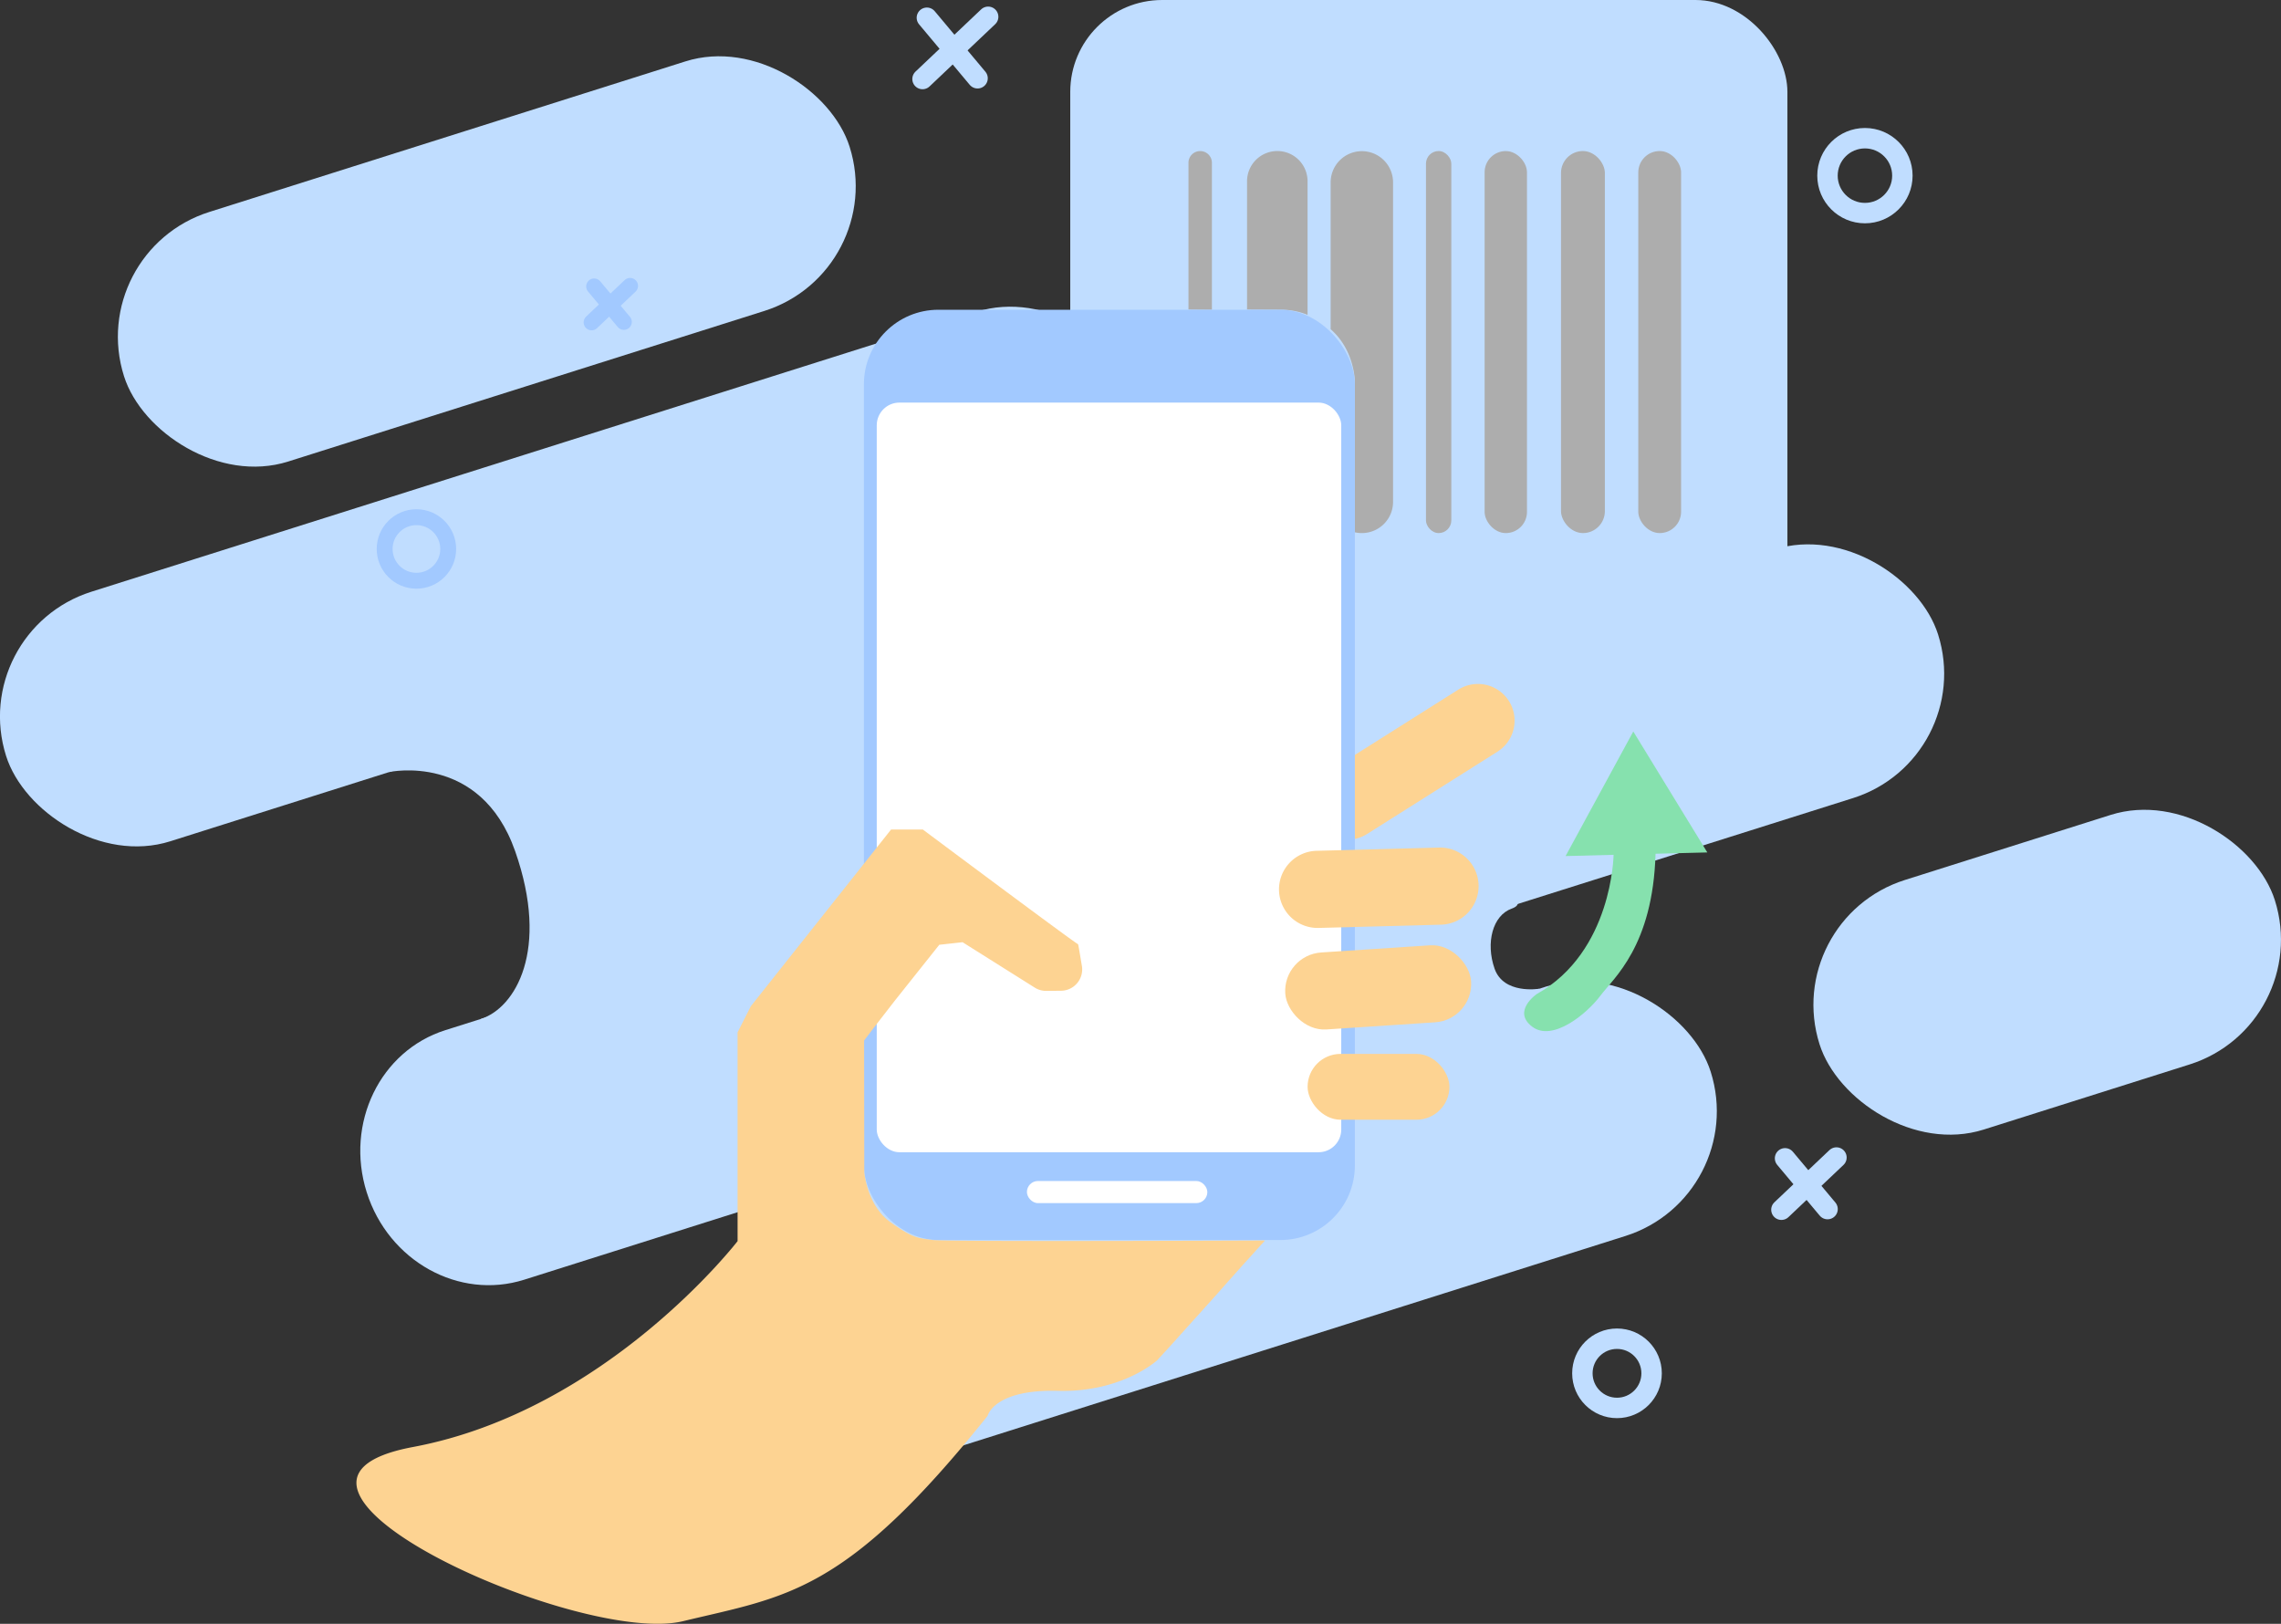 <svg xmlns="http://www.w3.org/2000/svg" viewBox="0 0 1005.07 715.54"><rect x="0" y="0" width="1005.07" height="715.54" fill="#333333" stroke="none"/><defs><style>.cls-1{fill:#c0ddff;}.cls-10,.cls-2,.cls-3,.cls-9{fill:none;stroke-miterlimit:10;}.cls-2,.cls-3{stroke:#c0ddff;stroke-width:9px;}.cls-10,.cls-3{stroke-linecap:round;}.cls-4{fill:#adadad;}.cls-5{fill:#a2c9ff;}.cls-6{fill:#fff;}.cls-7{fill:#fdd392;}.cls-8{fill:#86e1ae;}.cls-10,.cls-9{stroke:#a2c9ff;stroke-width:7px;}</style></defs><title>Asset 4</title><g id="Layer_2" data-name="Layer 2"><g id="Layer_4" data-name="Layer 4"><rect class="cls-1" x="46.84" y="57.54" width="335.33" height="115.33" rx="57.67" ry="57.67" transform="translate(-24.76 70.05) rotate(-17.55)"/><rect class="cls-1" x="-9.51" y="196.37" width="524.34" height="115.33" rx="57.67" ry="57.67" transform="translate(-64.85 88.03) rotate(-17.55)"/><path class="cls-1" d="M600.06,447.17,231,563.89c-28.73,9.09-59.81-8.16-69.42-38.52h0C152,495,167.51,463,196.25,453.93l3.8-1.2L565.28,337.2c28.73-9.09,59.81,8.16,69.42,38.53h0C644.3,406.09,628.79,438.08,600.06,447.17Z"/><rect class="cls-1" x="328.13" y="480.28" width="435.81" height="115.33" rx="57.67" ry="57.67" transform="translate(-136.81 189.72) rotate(-17.55)"/><rect class="cls-1" x="796.85" y="370.7" width="210.42" height="115.33" rx="57.67" ry="57.67" transform="translate(-87.19 291.99) rotate(-17.55)"/><rect class="cls-1" x="520.58" y="273.71" width="344.93" height="115.33" rx="57.67" ry="57.67" transform="matrix(0.95, -0.3, 0.3, 0.95, -67.67, 224.44)"/><path class="cls-1" d="M171.47,340.2s40.19-8.8,55.52,34.87,0,69.08-15.05,73.9l1.55,60.93h44L343,456.4S448.49,425,450,424.69s38.83-83.25,38.83-83.25L416,271.4l-56-6-251.5,29.5"/><path class="cls-1" d="M678.11,435.69s-15.56,2.59-19.56-8.85-.83-23.46,7.52-26.45-5.33-8.42-5.33-8.42-17.56,6.43-18.37,8.62-7.5,15.5-7.5,15.5l-1,16.44S540,447.9,540,449.9s77,45,78.5,44.5S724,456.9,724,456.9"/><rect class="cls-1" x="471.58" width="316" height="316" rx="40.5" ry="40.5"/><circle class="cls-2" cx="821.74" cy="77.4" r="16.5"/><line class="cls-3" x1="406.49" y1="34.82" x2="435.41" y2="7.4"/><line class="cls-3" x1="430.74" y1="34.49" x2="408.41" y2="7.82"/><line class="cls-3" x1="784.94" y1="533.06" x2="809.19" y2="510.06"/><line class="cls-3" x1="805.27" y1="532.78" x2="786.54" y2="510.41"/><line class="cls-1" x1="258.67" y1="157.25" x2="282.92" y2="134.26"/><line class="cls-1" x1="279.01" y1="156.97" x2="260.28" y2="134.61"/><circle class="cls-3" cx="712.49" cy="605.15" r="15.25"/><rect class="cls-1" x="354.32" y="381.74" width="297.17" height="164.67"/><path class="cls-1" d="M576.15,138.25v.49a34.19,34.19,0,0,0-10.72-2.25c-5.59-.15-15.95-.09-15.95-.09"/><line class="cls-1" x1="533.99" y1="135.34" x2="533.99" y2="136.49"/><path class="cls-4" d="M534,136.49V71.74a5.16,5.16,0,0,0-5.17-5.17h0a5.16,5.16,0,0,0-5.16,5.17V136.4Z"/><path class="cls-4" d="M549.48,136.4V79.89a13.34,13.34,0,0,1,13.34-13.34h0a13.33,13.33,0,0,1,13.33,13.34v58.85a31.56,31.56,0,0,0-11.87-2.27Z"/><path class="cls-4" d="M586.32,144.36v-64a13.76,13.76,0,0,1,13.75-13.75h0a13.75,13.75,0,0,1,13.75,13.75V221.15a13.74,13.74,0,0,1-13.75,13.75h0a14.18,14.18,0,0,1-3.08-.34V168.09s-.06-12.62-9.31-21.75c0,0-1-1-1.36-1.24Z"/><rect class="cls-4" x="628.32" y="66.55" width="11.17" height="168.35" rx="5.58" ry="5.58"/><rect class="cls-4" x="654.16" y="66.57" width="18.67" height="168.33" rx="9.33" ry="9.33"/><rect class="cls-4" x="687.82" y="66.55" width="19.33" height="168.35" rx="9.67" ry="9.67"/><rect class="cls-4" x="721.87" y="66.55" width="18.87" height="168.35" rx="9.44" ry="9.44"/><rect class="cls-5" x="380.66" y="136.49" width="216.33" height="409.92" rx="32.83" ry="32.83"/><rect class="cls-6" x="386.32" y="177.4" width="204.67" height="330.33" rx="10" ry="10"/><path class="cls-7" d="M557.4,546.62c-.62.7-1.26,1.37-1.88,2.06l-.79.88-1.13,1.25-1.43,1.6-1.71,1.9-2,2.17-2.15,2.41L544,561.48l-2.47,2.75L539,567.1l-2.65,3-2.69,3-2.7,3-2.68,3L525.64,582l-2.52,2.81-2.4,2.67-2.25,2.5-2.05,2.29-1.82,2L513,596l-1.28,1.42-1,1.07-.59.66-.21.23s-15.5,14.25-43.75,13.5-31,11-31,11c-62.75,78.5-88.58,79.5-134.25,90.5s-204.5-60.75-119-76.75S325,546.9,325,546.9v-92l5.83-11.5,61.8-77.87h14s68.25,51,68.37,50.5c.08-.32,1,5.47,1.72,9.64a9.4,9.4,0,0,1-1.93,7.35h0a9.39,9.39,0,0,1-7.27,3.55l-6.51.06a9.44,9.44,0,0,1-5.09-1.45l-31.79-20-10.25,1.13-19.5,24.5L385,452.9l-4.25,5.59.08,58.16s1.25,14.42,11.34,21.75,12.5,7.17,18.83,8S557.4,546.62,557.4,546.62Z"/><rect class="cls-7" x="576.16" y="464.4" width="62.5" height="29" rx="14.5" ry="14.5"/><rect class="cls-7" x="566.25" y="418.07" width="82.06" height="34" rx="17" ry="17" transform="translate(-27.24 40.78) rotate(-3.76)"/><path class="cls-7" d="M597,408.48l-16,.41a17,17,0,0,1-17.43-16.56h0a17,17,0,0,1,16.55-17.43l16.93-.43"/><path class="cls-7" d="M597,374.47l37.07-1a17,17,0,0,1,17.43,16.56h0a17,17,0,0,1-16.56,17.43l-37.94,1"/><path class="cls-7" d="M597,369.67a16.06,16.06,0,0,0,5.36-2.17l57.5-36.3a16.18,16.18,0,0,0,5-22.31h0a16.17,16.17,0,0,0-22.3-5L597,332.65"/><rect class="cls-6" x="452.49" y="520.4" width="79.5" height="9.75" rx="4.87" ry="4.87"/><path class="cls-8" d="M729.48,376.2l22.81-.58-32.62-53.29-29.83,54.89,21.15-.54s-.5,42.72-33.87,61.35c0,0-11,7.54-2,14.37s24.16-5.75,30-13.58S728.31,417,729.48,376.2Z"/><circle class="cls-9" cx="183.49" cy="241.9" r="14"/><line class="cls-10" x1="260.67" y1="142.05" x2="277.63" y2="125.97"/><line class="cls-10" x1="274.89" y1="141.85" x2="261.79" y2="126.21"/></g></g></svg>